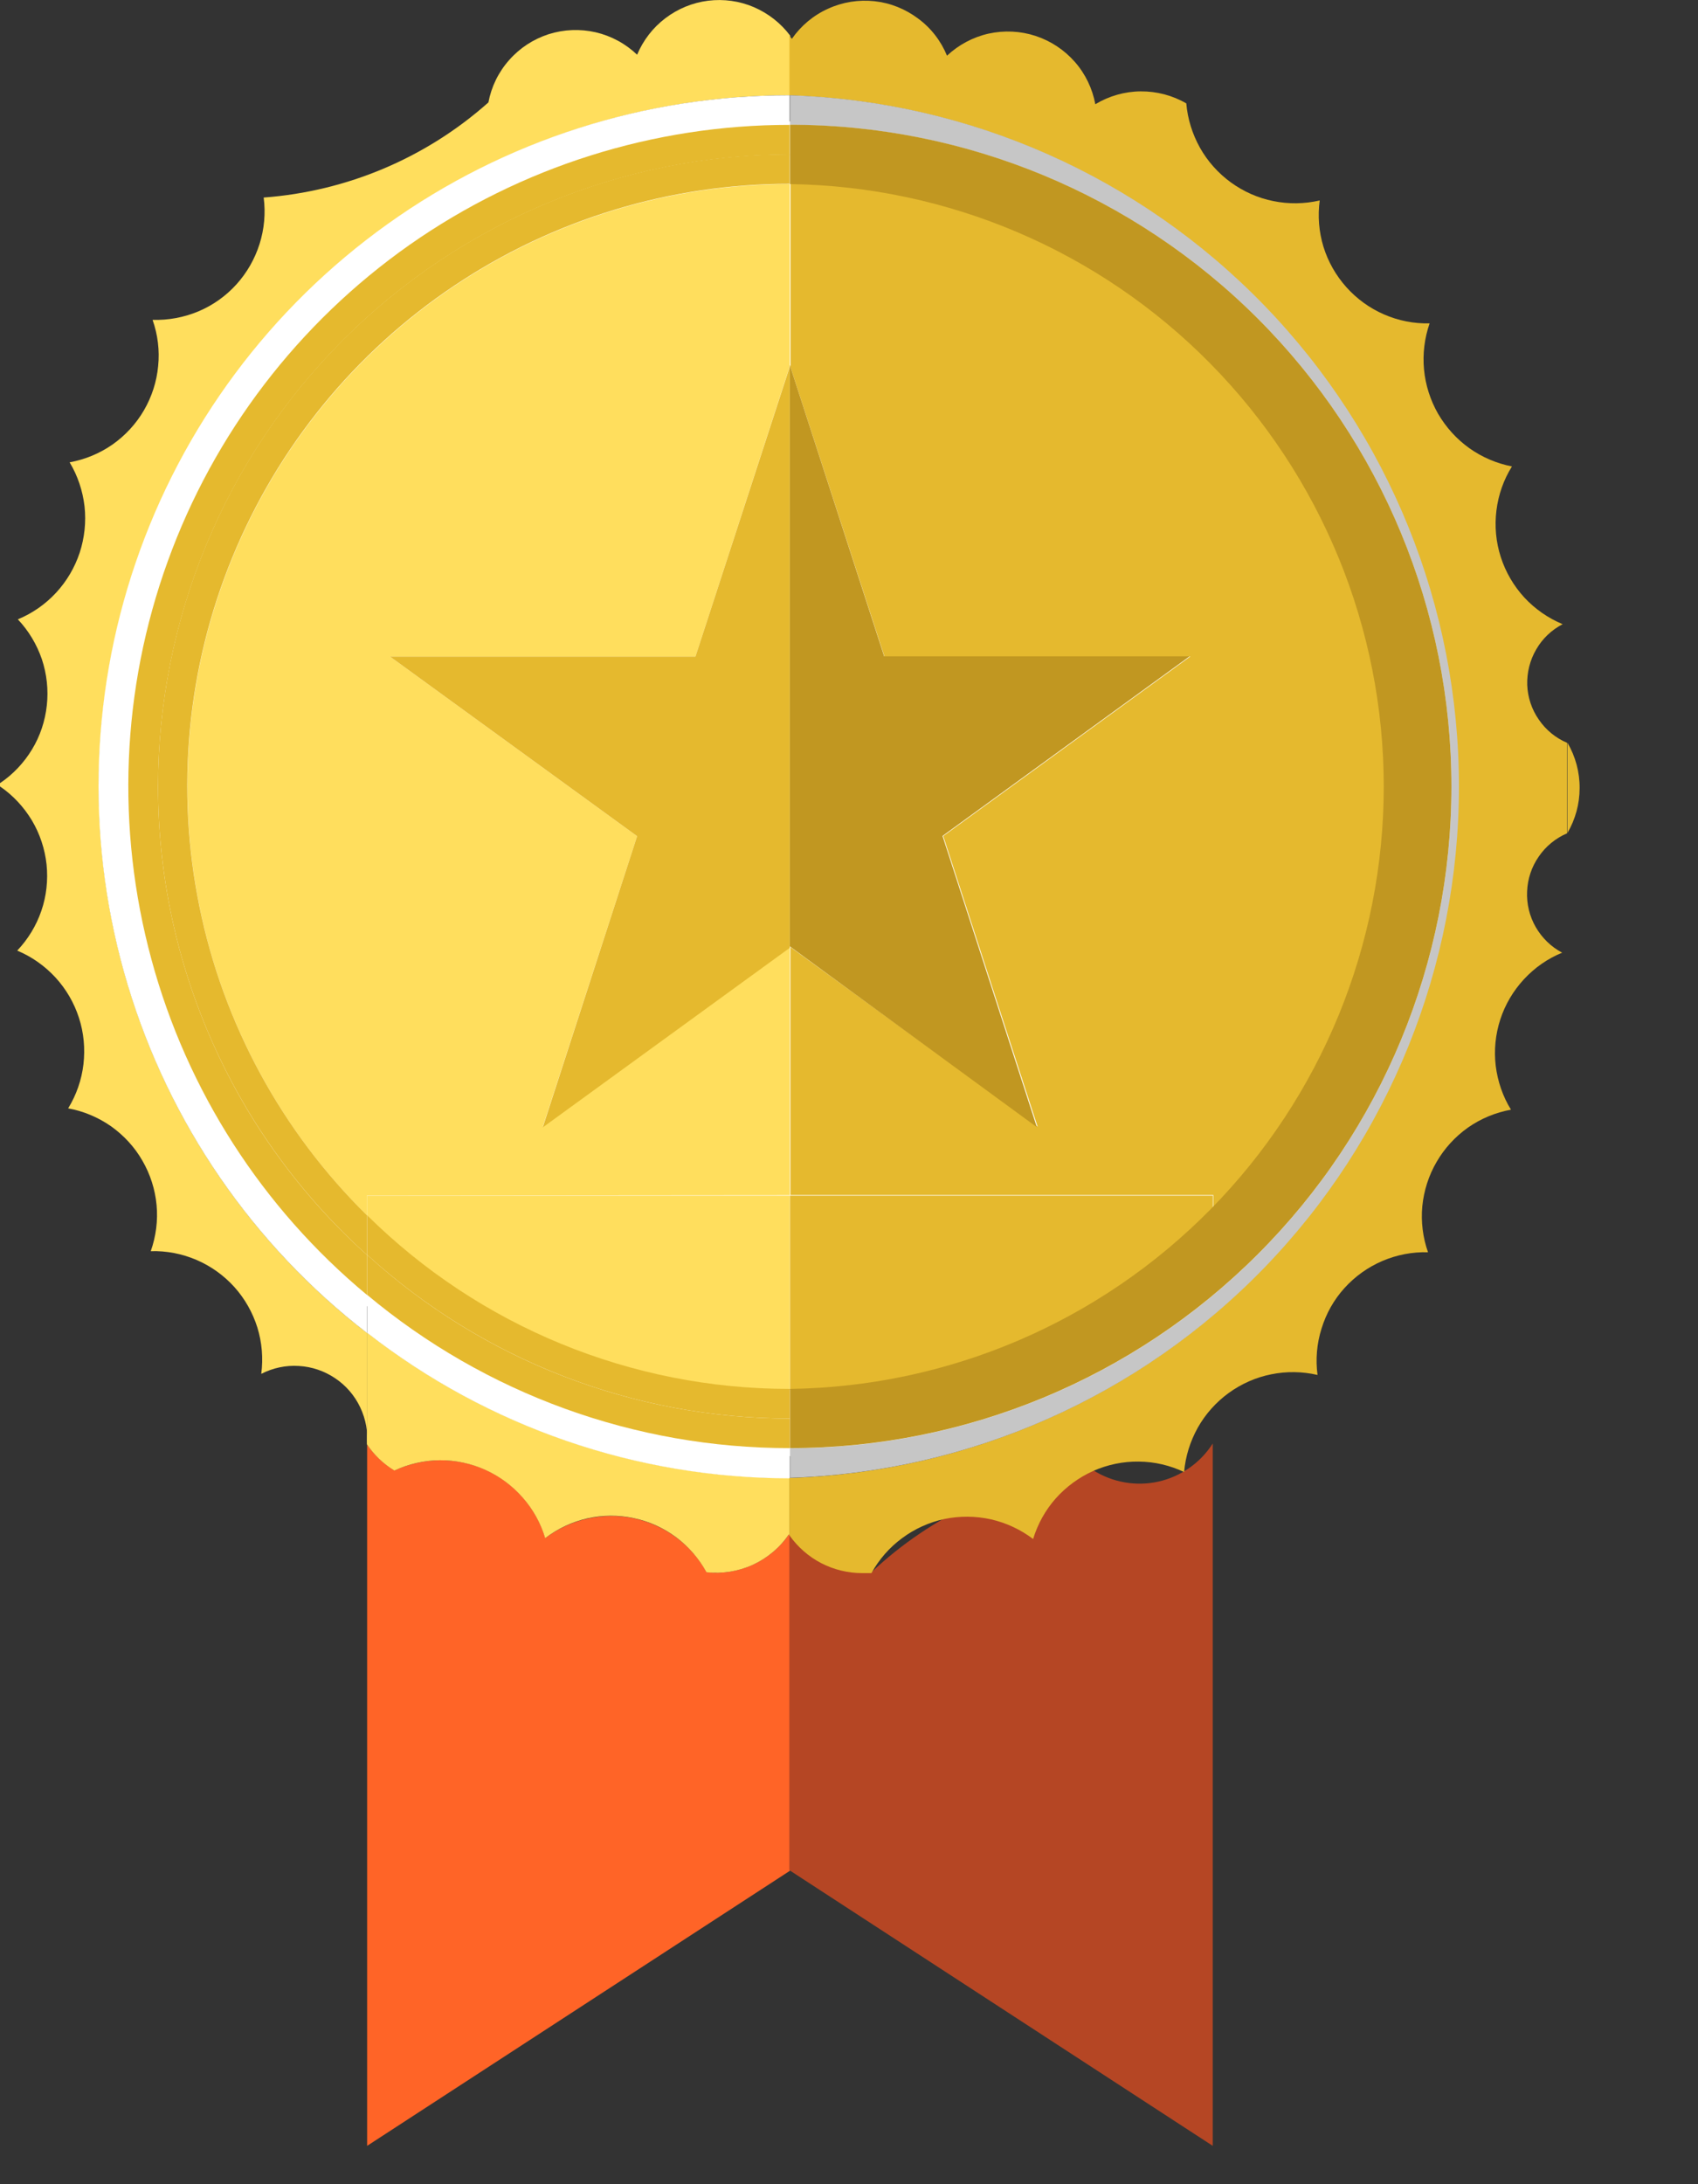 <svg width="14" height="18" viewBox="0 0 14 18" fill="none" xmlns="http://www.w3.org/2000/svg">
<rect x="0" y="0" width="14" height="18" fill="#333333" stroke="none"/>
<path d="M6.5 12C9.538 12 12 9.538 12 6.5C12 3.462 9.538 1 6.5 1C3.462 1 1 3.462 1 6.5C1 9.538 3.462 12 6.5 12Z" fill="white"/>
<path d="M6.505 12.644C6.431 12.753 6.328 12.839 6.209 12.894C6.089 12.949 5.957 12.971 5.826 12.956C5.764 12.844 5.678 12.746 5.574 12.669C5.47 12.592 5.351 12.539 5.225 12.512C5.099 12.486 4.969 12.487 4.843 12.515C4.717 12.543 4.599 12.598 4.496 12.675C4.459 12.552 4.396 12.437 4.31 12.34C4.225 12.243 4.12 12.165 4.002 12.112C3.884 12.059 3.756 12.033 3.627 12.034C3.498 12.035 3.37 12.064 3.253 12.118C3.163 12.064 3.086 11.991 3.027 11.904V17.684L6.513 15.417V12.652L6.505 12.644Z" fill="#FF6427"/>
<path d="M0.815 6.485C0.815 4.973 1.416 3.524 2.485 2.455C3.554 1.386 5.003 0.785 6.515 0.785V0.294C6.438 0.191 6.334 0.11 6.216 0.059C6.097 0.008 5.967 -0.01 5.838 0.006C5.71 0.022 5.589 0.072 5.486 0.15C5.383 0.228 5.303 0.332 5.253 0.451C5.158 0.36 5.04 0.296 4.911 0.266C4.783 0.237 4.649 0.242 4.523 0.282C4.397 0.323 4.285 0.396 4.198 0.495C4.11 0.594 4.051 0.715 4.027 0.844C3.512 1.302 2.861 1.577 2.174 1.628C2.191 1.757 2.179 1.887 2.14 2.011C2.101 2.134 2.036 2.248 1.949 2.344C1.862 2.44 1.755 2.516 1.636 2.566C1.516 2.616 1.388 2.64 1.258 2.636C1.301 2.758 1.317 2.888 1.304 3.016C1.292 3.145 1.252 3.269 1.187 3.381C1.122 3.493 1.033 3.589 0.928 3.663C0.822 3.737 0.701 3.787 0.574 3.81C0.641 3.921 0.682 4.045 0.697 4.173C0.711 4.302 0.697 4.432 0.657 4.555C0.616 4.678 0.55 4.79 0.462 4.885C0.374 4.98 0.266 5.055 0.147 5.104C0.236 5.198 0.303 5.31 0.345 5.432C0.386 5.555 0.4 5.685 0.386 5.813C0.372 5.942 0.331 6.066 0.264 6.176C0.197 6.287 0.107 6.382 4.12993e-05 6.454C-0.001 6.46 -0.001 6.466 4.12993e-05 6.471C4.12993e-05 6.471 4.12993e-05 6.478 4.12993e-05 6.481C0.107 6.554 0.196 6.65 0.263 6.761C0.329 6.872 0.37 6.996 0.384 7.125C0.397 7.253 0.383 7.384 0.341 7.506C0.299 7.629 0.231 7.74 0.142 7.834C0.262 7.884 0.369 7.96 0.457 8.055C0.545 8.151 0.611 8.264 0.651 8.388C0.691 8.511 0.703 8.642 0.688 8.771C0.673 8.899 0.63 9.023 0.562 9.134C0.689 9.157 0.81 9.208 0.916 9.282C1.021 9.357 1.11 9.453 1.174 9.565C1.239 9.677 1.279 9.802 1.291 9.931C1.303 10.059 1.286 10.189 1.243 10.311C1.372 10.307 1.501 10.332 1.62 10.383C1.739 10.434 1.845 10.51 1.932 10.606C2.019 10.703 2.083 10.816 2.122 10.94C2.16 11.063 2.171 11.194 2.154 11.322C2.25 11.273 2.356 11.25 2.464 11.257C2.571 11.263 2.674 11.298 2.763 11.358C2.853 11.418 2.924 11.501 2.97 11.598C3.016 11.695 3.036 11.802 3.026 11.909V10.985C2.338 10.454 1.781 9.772 1.398 8.992C1.015 8.212 0.815 7.354 0.815 6.485Z" fill="#FFDE5D"/>
<path d="M13.024 6.495C13.025 6.364 12.99 6.235 12.924 6.121V6.864C12.989 6.752 13.024 6.625 13.024 6.495Z" fill="#E5B92E"/>
<path d="M3.252 12.119C3.369 12.064 3.497 12.035 3.626 12.034C3.755 12.033 3.883 12.06 4.001 12.113C4.119 12.166 4.224 12.244 4.309 12.341C4.395 12.438 4.458 12.552 4.495 12.676C4.598 12.597 4.716 12.542 4.842 12.513C4.968 12.485 5.098 12.484 5.225 12.511C5.351 12.537 5.47 12.591 5.574 12.668C5.677 12.745 5.763 12.844 5.825 12.957C5.956 12.971 6.088 12.95 6.208 12.895C6.327 12.84 6.43 12.754 6.504 12.645L6.511 12.653V12.18C5.248 12.18 4.021 11.757 3.025 10.98V11.902C3.084 11.99 3.161 12.064 3.252 12.119Z" fill="#FFDE5D"/>
<path d="M1.059 6.482C1.061 5.037 1.635 3.651 2.658 2.628C3.68 1.606 5.065 1.031 6.511 1.029V0.785C5.322 0.784 4.163 1.155 3.196 1.846C2.229 2.537 1.502 3.513 1.118 4.638C0.734 5.762 0.711 6.979 1.053 8.117C1.395 9.256 2.084 10.258 3.025 10.985V10.673C2.409 10.162 1.914 9.521 1.574 8.797C1.235 8.073 1.059 7.282 1.059 6.482Z" fill="white"/>
<path d="M3.026 10.671V10.983C4.022 11.76 5.249 12.183 6.512 12.183V11.939C5.237 11.939 4.003 11.49 3.026 10.671Z" fill="white"/>
<path d="M6.512 9.849V7.806L4.475 9.286L5.253 6.891L3.216 5.411H5.734L6.512 3.017V1.517C5.527 1.516 4.563 1.809 3.745 2.357C2.926 2.906 2.29 3.685 1.916 4.597C1.542 5.509 1.448 6.511 1.646 7.476C1.843 8.441 2.324 9.326 3.026 10.017V9.852L6.512 9.849Z" fill="#FFDE5D"/>
<path d="M6.512 9.853H3.026V10.018C3.954 10.937 5.207 11.451 6.512 11.45V9.853Z" fill="#FFDE5D"/>
<path d="M1.303 6.482C1.305 5.101 1.854 3.778 2.83 2.801C3.806 1.825 5.13 1.275 6.511 1.273V1.029C5.39 1.029 4.296 1.374 3.378 2.017C2.461 2.661 1.764 3.572 1.383 4.626C1.001 5.68 0.955 6.827 1.249 7.908C1.542 8.99 2.163 9.955 3.025 10.671V10.341C2.484 9.855 2.05 9.26 1.754 8.595C1.457 7.93 1.303 7.21 1.303 6.482Z" fill="#E5B92E"/>
<path d="M3.026 10.34V10.67C4.004 11.488 5.238 11.935 6.512 11.934V11.69C5.223 11.69 3.98 11.209 3.026 10.34Z" fill="#E5B92E"/>
<path d="M1.303 6.482C1.303 7.21 1.457 7.93 1.754 8.595C2.05 9.259 2.484 9.854 3.025 10.341V10.015C2.323 9.324 1.842 8.439 1.645 7.474C1.447 6.509 1.541 5.506 1.915 4.595C2.289 3.683 2.925 2.903 3.744 2.355C4.562 1.807 5.526 1.514 6.511 1.515V1.271C5.13 1.273 3.806 1.823 2.829 2.8C1.853 3.776 1.304 5.101 1.303 6.482Z" fill="#E5B92E"/>
<path d="M3.026 10.014V10.34C3.98 11.208 5.223 11.69 6.512 11.69V11.446C5.207 11.447 3.954 10.933 3.026 10.014Z" fill="#E5B92E"/>
<path d="M5.734 5.411H3.216L5.253 6.891L4.475 9.291L6.512 7.811V3.021L5.734 5.411Z" fill="#E5B92E"/>
<path d="M9.999 17.684V11.896C9.897 12.056 9.736 12.168 9.551 12.21C9.367 12.251 9.173 12.217 9.013 12.116C8.328 12.189 7.685 12.485 7.184 12.958C7.159 12.958 7.135 12.958 7.108 12.958C6.99 12.958 6.875 12.93 6.77 12.876C6.666 12.822 6.576 12.743 6.508 12.647V15.412L9.999 17.684Z" fill="#B54624"/>
<path d="M12.921 6.865V6.122C12.827 6.082 12.746 6.016 12.688 5.931C12.629 5.847 12.596 5.747 12.592 5.645C12.589 5.542 12.614 5.441 12.666 5.352C12.717 5.263 12.793 5.191 12.884 5.144C12.764 5.094 12.656 5.019 12.568 4.924C12.48 4.828 12.414 4.715 12.374 4.591C12.334 4.467 12.322 4.336 12.338 4.207C12.354 4.078 12.397 3.954 12.466 3.844C12.339 3.819 12.219 3.768 12.114 3.693C12.009 3.618 11.922 3.521 11.857 3.41C11.793 3.298 11.753 3.173 11.741 3.045C11.729 2.916 11.745 2.787 11.787 2.665C11.658 2.668 11.53 2.643 11.411 2.591C11.293 2.54 11.187 2.463 11.101 2.367C11.015 2.271 10.95 2.157 10.912 2.034C10.874 1.91 10.864 1.78 10.881 1.652C10.755 1.681 10.625 1.683 10.498 1.657C10.372 1.632 10.253 1.579 10.148 1.503C10.044 1.427 9.957 1.33 9.894 1.218C9.831 1.105 9.792 0.981 9.781 0.852C9.667 0.786 9.537 0.752 9.405 0.753C9.273 0.754 9.144 0.791 9.031 0.859C9.007 0.73 8.949 0.609 8.862 0.51C8.775 0.411 8.663 0.337 8.538 0.296C8.413 0.255 8.279 0.249 8.151 0.277C8.022 0.306 7.904 0.369 7.808 0.459C7.758 0.337 7.676 0.231 7.57 0.153C7.465 0.074 7.341 0.024 7.21 0.01C7.079 -0.004 6.947 0.017 6.827 0.072C6.707 0.126 6.604 0.212 6.529 0.32C6.523 0.311 6.516 0.304 6.509 0.295V0.786C7.988 0.834 9.39 1.455 10.419 2.518C11.449 3.582 12.024 5.003 12.024 6.483C12.024 7.963 11.449 9.384 10.419 10.448C9.39 11.511 7.988 12.132 6.509 12.18V12.653C6.577 12.749 6.667 12.828 6.771 12.882C6.876 12.936 6.991 12.964 7.109 12.964C7.136 12.964 7.16 12.964 7.185 12.964C7.248 12.851 7.334 12.752 7.438 12.676C7.541 12.599 7.661 12.545 7.787 12.518C7.914 12.492 8.044 12.493 8.171 12.521C8.297 12.55 8.415 12.605 8.518 12.683C8.556 12.559 8.619 12.445 8.705 12.348C8.791 12.252 8.896 12.175 9.014 12.122C9.132 12.07 9.26 12.043 9.39 12.045C9.519 12.046 9.646 12.076 9.763 12.131C9.774 12.002 9.813 11.878 9.876 11.765C9.939 11.653 10.026 11.556 10.13 11.48C10.235 11.404 10.354 11.351 10.48 11.326C10.607 11.3 10.737 11.302 10.863 11.331C10.846 11.203 10.857 11.072 10.896 10.949C10.934 10.825 10.998 10.711 11.085 10.615C11.172 10.519 11.278 10.443 11.397 10.392C11.516 10.341 11.645 10.316 11.774 10.32C11.731 10.198 11.715 10.068 11.727 9.94C11.74 9.811 11.78 9.686 11.845 9.575C11.91 9.463 11.998 9.367 12.104 9.292C12.21 9.218 12.331 9.168 12.458 9.145C12.39 9.035 12.348 8.911 12.332 8.782C12.317 8.654 12.33 8.524 12.37 8.401C12.41 8.278 12.477 8.165 12.565 8.07C12.653 7.975 12.76 7.9 12.88 7.851C12.789 7.803 12.714 7.73 12.662 7.64C12.611 7.551 12.586 7.449 12.591 7.346C12.595 7.243 12.628 7.144 12.687 7.059C12.745 6.974 12.826 6.908 12.921 6.867V6.865Z" fill="#E5B92E"/>
<path d="M6.514 0.785V1.029C7.96 1.029 9.347 1.604 10.37 2.626C11.393 3.649 11.967 5.036 11.967 6.482C11.967 7.928 11.393 9.315 10.37 10.338C9.347 11.361 7.96 11.935 6.514 11.935V12.179C7.993 12.131 9.395 11.51 10.425 10.447C11.454 9.384 12.029 7.962 12.029 6.482C12.029 5.002 11.454 3.581 10.425 2.518C9.395 1.454 7.993 0.833 6.514 0.785Z" fill="#C6C6C6"/>
<path d="M6.514 3.015L7.292 5.41H9.814L7.777 6.89L8.555 9.285L6.517 7.805V9.848H10.004V10.013C10.706 9.322 11.187 8.437 11.385 7.472C11.582 6.507 11.488 5.505 11.114 4.593C10.741 3.681 10.104 2.902 9.285 2.353C8.467 1.805 7.503 1.512 6.518 1.513V3.013L6.514 3.015Z" fill="#E5B92E"/>
<path d="M6.514 9.853V11.453C7.819 11.454 9.073 10.94 10 10.021V9.853H6.514Z" fill="#E5B92E"/>
<path d="M6.514 1.029V1.517C7.819 1.536 9.063 2.067 9.979 2.996C10.895 3.925 11.409 5.177 11.409 6.482C11.409 7.786 10.895 9.039 9.979 9.968C9.063 10.897 7.819 11.428 6.514 11.446V11.934C7.96 11.934 9.347 11.36 10.37 10.337C11.393 9.315 11.967 7.928 11.967 6.481C11.967 5.035 11.393 3.648 10.37 2.625C9.347 1.603 7.96 1.028 6.514 1.028V1.029Z" fill="#C19721"/>
<path d="M8.549 9.289L7.771 6.889L9.808 5.409H7.29L6.512 3.009V7.799L8.549 9.289Z" fill="#C19721"/>
</svg>
